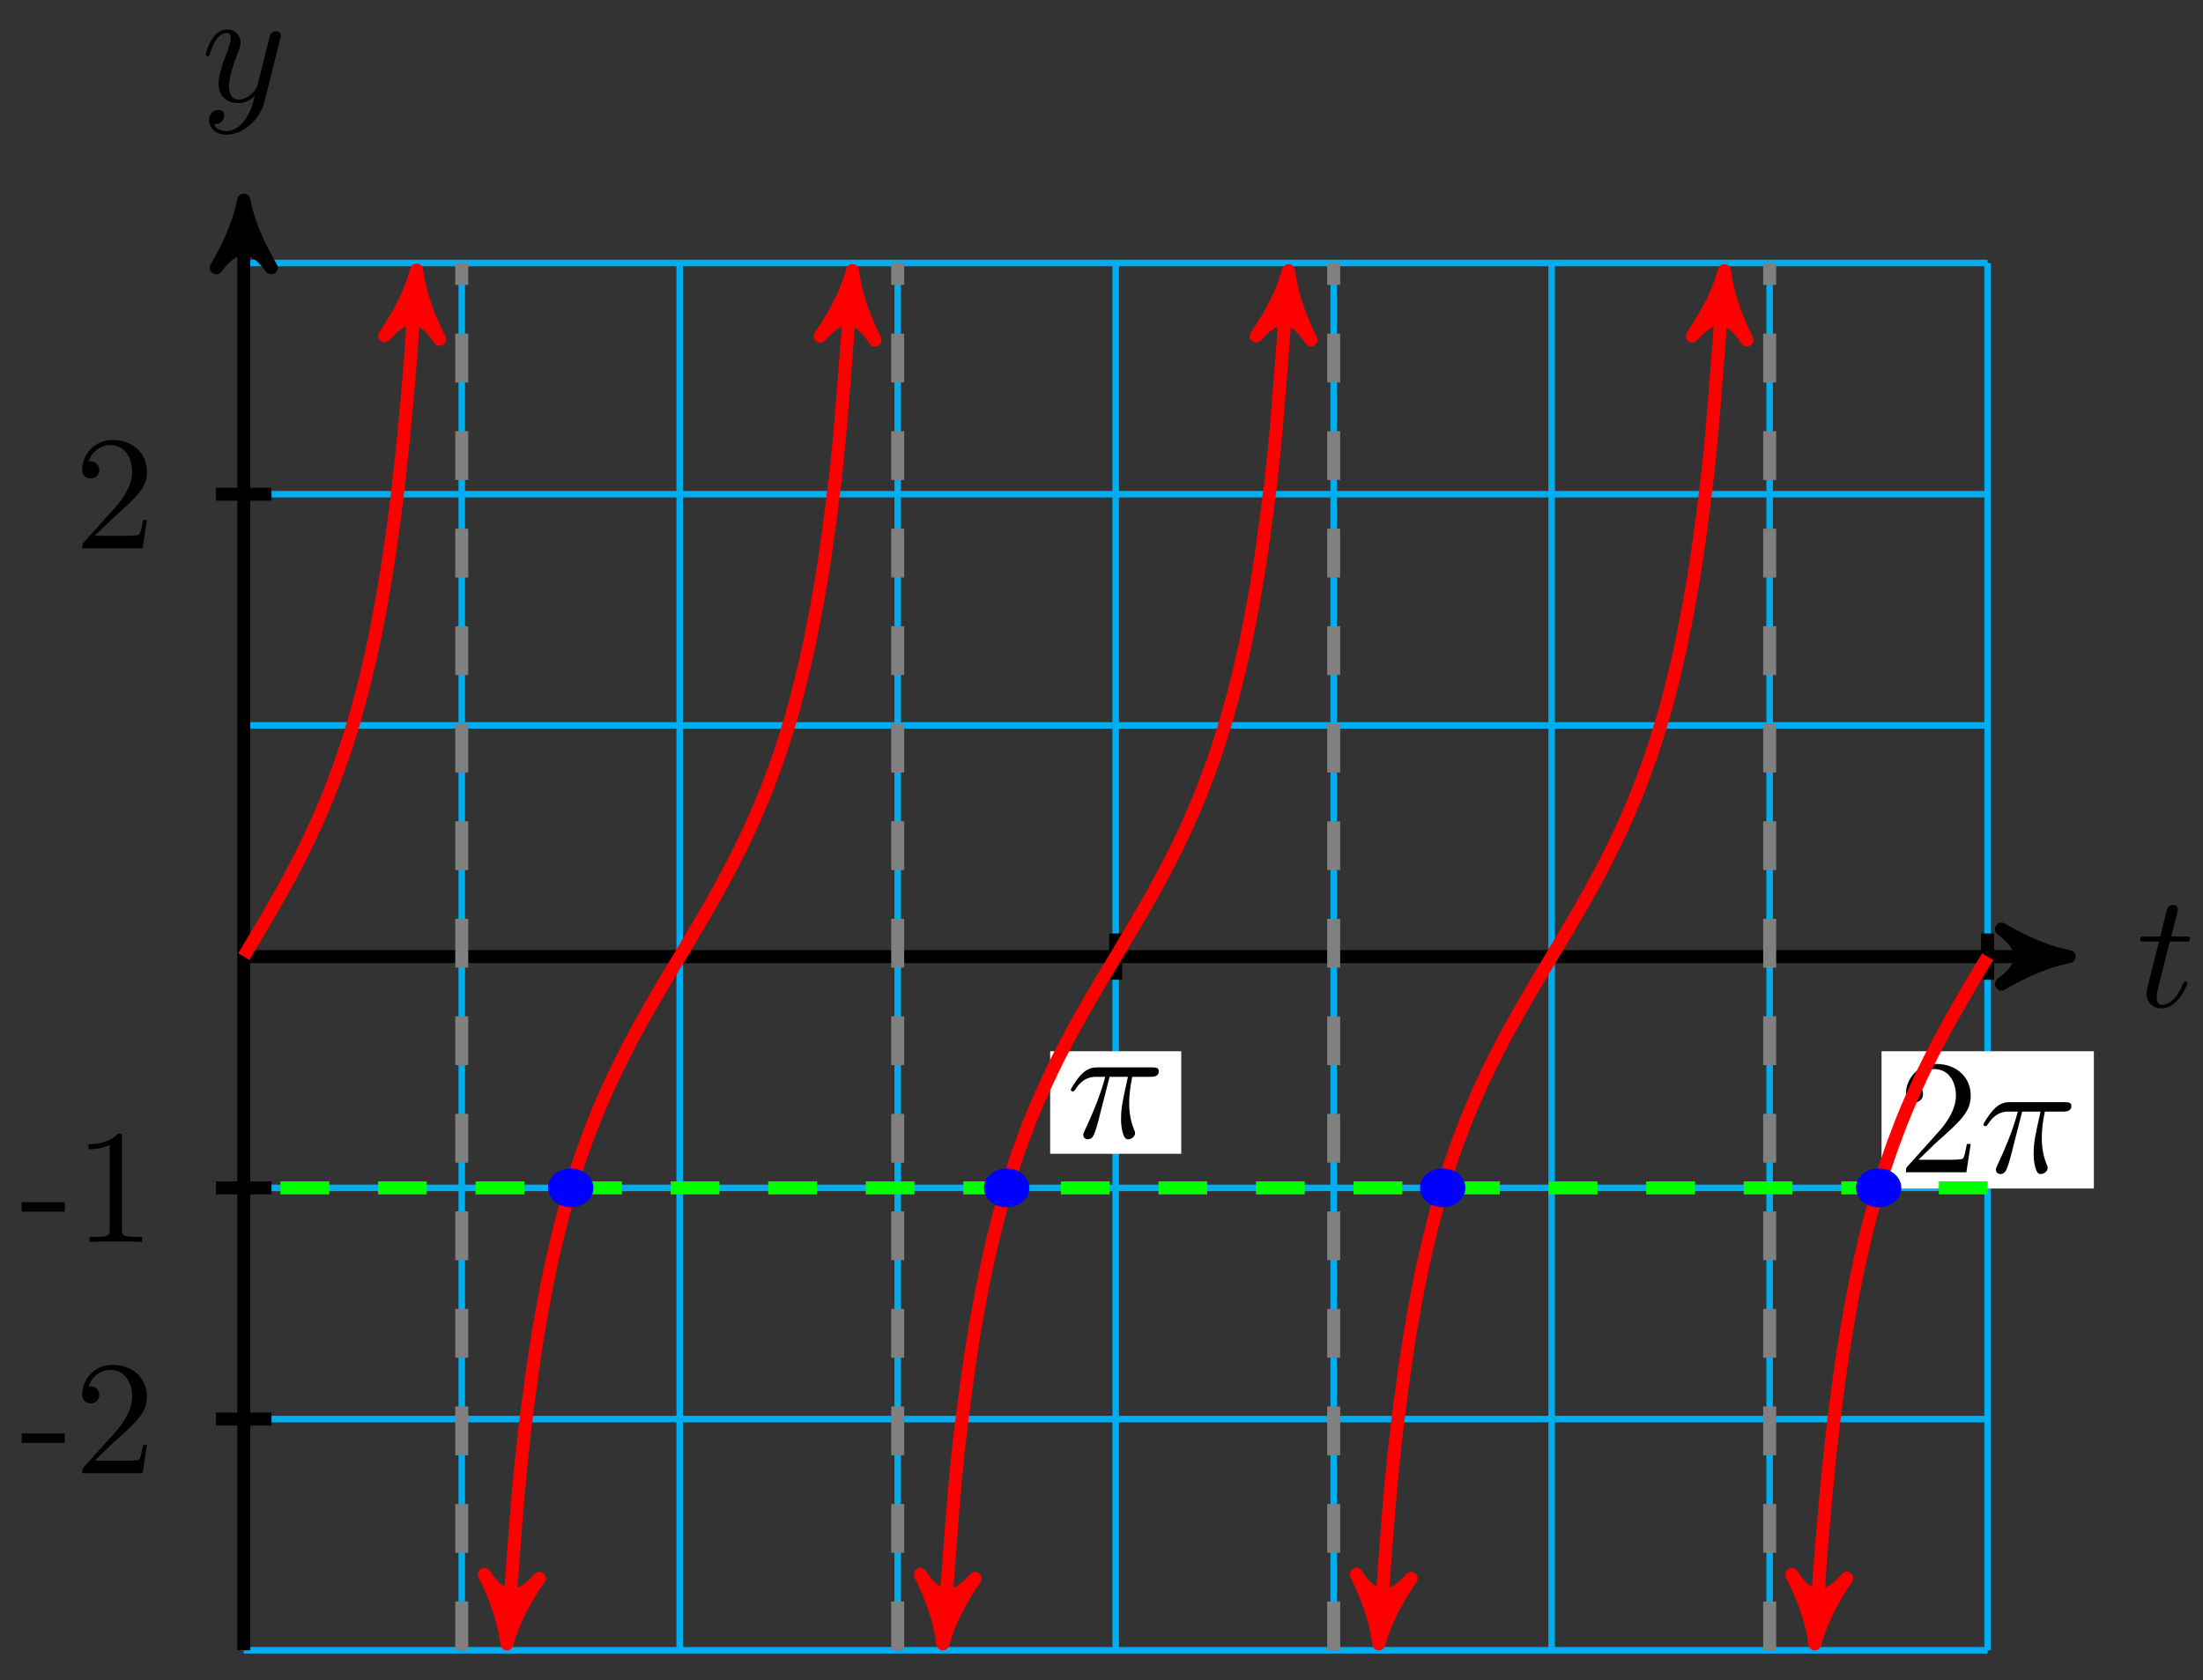 <?xml version="1.0" encoding="UTF-8"?>
<svg xmlns="http://www.w3.org/2000/svg" xmlns:xlink="http://www.w3.org/1999/xlink" width="135pt" height="103pt" viewBox="0 0 135 103" version="1.1">
<rect x="0" y="0" width="135" height="103" fill="#333333" stroke="none"/>
<defs>
<g>
<symbol overflow="visible" id="glyph0-0">
<path style="stroke:none;" d=""/>
</symbol>
<symbol overflow="visible" id="glyph0-1">
<path style="stroke:none;" d="M 2.047 -3.984 L 2.984 -3.984 C 3.188 -3.984 3.297 -3.984 3.297 -4.188 C 3.297 -4.297 3.188 -4.297 3.016 -4.297 L 2.141 -4.297 C 2.5 -5.719 2.547 -5.906 2.547 -5.969 C 2.547 -6.141 2.422 -6.234 2.25 -6.234 C 2.219 -6.234 1.938 -6.234 1.859 -5.875 L 1.469 -4.297 L 0.531 -4.297 C 0.328 -4.297 0.234 -4.297 0.234 -4.109 C 0.234 -3.984 0.312 -3.984 0.516 -3.984 L 1.391 -3.984 C 0.672 -1.156 0.625 -0.984 0.625 -0.812 C 0.625 -0.266 1 0.109 1.547 0.109 C 2.562 0.109 3.125 -1.344 3.125 -1.422 C 3.125 -1.531 3.047 -1.531 3.016 -1.531 C 2.922 -1.531 2.906 -1.5 2.859 -1.391 C 2.438 -0.344 1.906 -0.109 1.562 -0.109 C 1.359 -0.109 1.25 -0.234 1.25 -0.562 C 1.25 -0.812 1.281 -0.875 1.312 -1.047 Z M 2.047 -3.984 "/>
</symbol>
<symbol overflow="visible" id="glyph0-2">
<path style="stroke:none;" d="M 2.641 -3.719 L 3.766 -3.719 C 3.438 -2.25 3.344 -1.812 3.344 -1.141 C 3.344 -1 3.344 -0.734 3.422 -0.391 C 3.531 0.047 3.641 0.109 3.781 0.109 C 3.984 0.109 4.203 -0.062 4.203 -0.266 C 4.203 -0.328 4.203 -0.344 4.141 -0.484 C 3.844 -1.203 3.844 -1.859 3.844 -2.141 C 3.844 -2.656 3.922 -3.203 4.031 -3.719 L 5.156 -3.719 C 5.297 -3.719 5.656 -3.719 5.656 -4.062 C 5.656 -4.297 5.438 -4.297 5.25 -4.297 L 1.906 -4.297 C 1.688 -4.297 1.312 -4.297 0.875 -3.828 C 0.531 -3.438 0.266 -2.984 0.266 -2.938 C 0.266 -2.922 0.266 -2.828 0.391 -2.828 C 0.469 -2.828 0.484 -2.875 0.547 -2.953 C 1.031 -3.719 1.609 -3.719 1.812 -3.719 L 2.375 -3.719 C 2.062 -2.516 1.531 -1.312 1.109 -0.406 C 1.031 -0.25 1.031 -0.234 1.031 -0.156 C 1.031 0.031 1.188 0.109 1.312 0.109 C 1.609 0.109 1.688 -0.172 1.812 -0.531 C 1.953 -1 1.953 -1.016 2.078 -1.516 Z M 2.641 -3.719 "/>
</symbol>
<symbol overflow="visible" id="glyph0-3">
<path style="stroke:none;" d="M 4.844 -3.797 C 4.891 -3.938 4.891 -3.953 4.891 -4.031 C 4.891 -4.203 4.75 -4.297 4.594 -4.297 C 4.5 -4.297 4.344 -4.234 4.25 -4.094 C 4.234 -4.031 4.141 -3.734 4.109 -3.547 C 4.031 -3.297 3.969 -3.016 3.906 -2.75 L 3.453 -0.953 C 3.422 -0.812 2.984 -0.109 2.328 -0.109 C 1.828 -0.109 1.719 -0.547 1.719 -0.922 C 1.719 -1.375 1.891 -2 2.219 -2.875 C 2.375 -3.281 2.422 -3.391 2.422 -3.594 C 2.422 -4.031 2.109 -4.406 1.609 -4.406 C 0.656 -4.406 0.297 -2.953 0.297 -2.875 C 0.297 -2.766 0.391 -2.766 0.406 -2.766 C 0.516 -2.766 0.516 -2.797 0.562 -2.953 C 0.844 -3.891 1.234 -4.188 1.578 -4.188 C 1.656 -4.188 1.828 -4.188 1.828 -3.875 C 1.828 -3.625 1.719 -3.359 1.656 -3.172 C 1.25 -2.109 1.078 -1.547 1.078 -1.078 C 1.078 -0.188 1.703 0.109 2.297 0.109 C 2.688 0.109 3.016 -0.062 3.297 -0.344 C 3.172 0.172 3.047 0.672 2.656 1.203 C 2.391 1.531 2.016 1.828 1.562 1.828 C 1.422 1.828 0.969 1.797 0.797 1.406 C 0.953 1.406 1.094 1.406 1.219 1.281 C 1.328 1.203 1.422 1.062 1.422 0.875 C 1.422 0.562 1.156 0.531 1.062 0.531 C 0.828 0.531 0.5 0.688 0.5 1.172 C 0.5 1.672 0.938 2.047 1.562 2.047 C 2.578 2.047 3.609 1.141 3.891 0.016 Z M 4.844 -3.797 "/>
</symbol>
<symbol overflow="visible" id="glyph1-0">
<path style="stroke:none;" d=""/>
</symbol>
<symbol overflow="visible" id="glyph1-1">
<path style="stroke:none;" d="M 1.266 -0.766 L 2.328 -1.797 C 3.875 -3.172 4.469 -3.703 4.469 -4.703 C 4.469 -5.844 3.578 -6.641 2.359 -6.641 C 1.234 -6.641 0.5 -5.719 0.5 -4.828 C 0.5 -4.281 1 -4.281 1.031 -4.281 C 1.203 -4.281 1.547 -4.391 1.547 -4.812 C 1.547 -5.062 1.359 -5.328 1.016 -5.328 C 0.938 -5.328 0.922 -5.328 0.891 -5.312 C 1.109 -5.969 1.656 -6.328 2.234 -6.328 C 3.141 -6.328 3.562 -5.516 3.562 -4.703 C 3.562 -3.906 3.078 -3.125 2.516 -2.5 L 0.609 -0.375 C 0.5 -0.266 0.5 -0.234 0.5 0 L 4.203 0 L 4.469 -1.734 L 4.234 -1.734 C 4.172 -1.438 4.109 -1 4 -0.844 C 3.938 -0.766 3.281 -0.766 3.062 -0.766 Z M 1.266 -0.766 "/>
</symbol>
<symbol overflow="visible" id="glyph2-0">
<path style="stroke:none;" d=""/>
</symbol>
<symbol overflow="visible" id="glyph2-1">
<path style="stroke:none;" d="M 2.75 -1.859 L 2.75 -2.438 L 0.109 -2.438 L 0.109 -1.859 Z M 2.75 -1.859 "/>
</symbol>
<symbol overflow="visible" id="glyph2-2">
<path style="stroke:none;" d="M 4.469 -1.734 L 4.234 -1.734 C 4.172 -1.438 4.109 -1 4 -0.844 C 3.938 -0.766 3.281 -0.766 3.062 -0.766 L 1.266 -0.766 L 2.328 -1.797 C 3.875 -3.172 4.469 -3.703 4.469 -4.703 C 4.469 -5.844 3.578 -6.641 2.359 -6.641 C 1.234 -6.641 0.5 -5.719 0.5 -4.828 C 0.5 -4.281 1 -4.281 1.031 -4.281 C 1.203 -4.281 1.547 -4.391 1.547 -4.812 C 1.547 -5.062 1.359 -5.328 1.016 -5.328 C 0.938 -5.328 0.922 -5.328 0.891 -5.312 C 1.109 -5.969 1.656 -6.328 2.234 -6.328 C 3.141 -6.328 3.562 -5.516 3.562 -4.703 C 3.562 -3.906 3.078 -3.125 2.516 -2.5 L 0.609 -0.375 C 0.5 -0.266 0.5 -0.234 0.5 0 L 4.203 0 Z M 4.469 -1.734 "/>
</symbol>
<symbol overflow="visible" id="glyph2-3">
<path style="stroke:none;" d="M 4.172 0 L 4.172 -0.312 L 3.859 -0.312 C 2.953 -0.312 2.938 -0.422 2.938 -0.781 L 2.938 -6.375 C 2.938 -6.625 2.938 -6.641 2.703 -6.641 C 2.078 -6 1.203 -6 0.891 -6 L 0.891 -5.688 C 1.094 -5.688 1.672 -5.688 2.188 -5.953 L 2.188 -0.781 C 2.188 -0.422 2.156 -0.312 1.266 -0.312 L 0.953 -0.312 L 0.953 0 C 1.297 -0.031 2.156 -0.031 2.562 -0.031 C 2.953 -0.031 3.828 -0.031 4.172 0 Z M 4.172 0 "/>
</symbol>
</g>
</defs>
<g id="surface1">
<path style="fill:none;stroke-width:0.399;stroke-linecap:butt;stroke-linejoin:miter;stroke:rgb(0%,67.839%,93.729%);stroke-opacity:1;stroke-miterlimit:10;" d="M 0.001 -42.518 L 106.864 -42.518 M 0.001 -28.346 L 106.864 -28.346 M 0.001 -14.175 L 106.864 -14.175 M 0.001 0.001 L 106.864 0.001 M 0.001 14.173 L 106.864 14.173 M 0.001 28.345 L 106.864 28.345 M 0.001 42.517 L 106.864 42.517 M 0.001 -42.518 L 0.001 42.521 M 13.359 -42.518 L 13.359 42.521 M 26.715 -42.518 L 26.715 42.521 M 40.074 -42.518 L 40.074 42.521 M 53.432 -42.518 L 53.432 42.521 M 66.791 -42.518 L 66.791 42.521 M 80.147 -42.518 L 80.147 42.521 M 93.506 -42.518 L 93.506 42.521 M 106.864 -42.518 L 106.864 42.521 " transform="matrix(1,0,0,-1,14.937,58.638)"/>
<path style="fill:none;stroke-width:0.797;stroke-linecap:butt;stroke-linejoin:miter;stroke:rgb(0%,0%,0%);stroke-opacity:1;stroke-miterlimit:10;" d="M 0.001 0.001 L 110.821 0.001 " transform="matrix(1,0,0,-1,14.937,58.638)"/>
<path style="fill-rule:nonzero;fill:rgb(0%,0%,0%);fill-opacity:1;stroke-width:0.797;stroke-linecap:butt;stroke-linejoin:round;stroke:rgb(0%,0%,0%);stroke-opacity:1;stroke-miterlimit:10;" d="M 1.037 0.001 C -0.26 0.259 -1.553 0.779 -3.108 1.685 C -1.553 0.517 -1.553 -0.518 -3.108 -1.682 C -1.553 -0.776 -0.26 -0.26 1.037 0.001 Z M 1.037 0.001 " transform="matrix(1,0,0,-1,125.76,58.638)"/>
<g style="fill:rgb(0%,0%,0%);fill-opacity:1;">
  <use xlink:href="#glyph0-1" x="130.914" y="61.702"/>
</g>
<path style="fill:none;stroke-width:0.797;stroke-linecap:butt;stroke-linejoin:miter;stroke:rgb(0%,0%,0%);stroke-opacity:1;stroke-miterlimit:10;" d="M 53.432 1.419 L 53.432 -1.417 " transform="matrix(1,0,0,-1,14.937,58.638)"/>
<path style=" stroke:none;fill-rule:nonzero;fill:rgb(100%,100%,100%);fill-opacity:1;" d="M 64.355 70.723 L 72.387 70.723 L 72.387 64.438 L 64.355 64.438 Z M 64.355 70.723 "/>
<g style="fill:rgb(0%,0%,0%);fill-opacity:1;">
  <use xlink:href="#glyph0-2" x="65.354" y="69.725"/>
</g>
<path style="fill:none;stroke-width:0.797;stroke-linecap:butt;stroke-linejoin:miter;stroke:rgb(0%,0%,0%);stroke-opacity:1;stroke-miterlimit:10;" d="M 106.864 1.419 L 106.864 -1.417 " transform="matrix(1,0,0,-1,14.937,58.638)"/>
<path style=" stroke:none;fill-rule:nonzero;fill:rgb(100%,100%,100%);fill-opacity:1;" d="M 115.301 72.852 L 128.312 72.852 L 128.312 64.438 L 115.301 64.438 Z M 115.301 72.852 "/>
<g style="fill:rgb(0%,0%,0%);fill-opacity:1;">
  <use xlink:href="#glyph1-1" x="116.297" y="71.856"/>
</g>
<g style="fill:rgb(0%,0%,0%);fill-opacity:1;">
  <use xlink:href="#glyph0-2" x="121.278" y="71.856"/>
</g>
<path style="fill:none;stroke-width:0.797;stroke-linecap:butt;stroke-linejoin:miter;stroke:rgb(0%,0%,0%);stroke-opacity:1;stroke-miterlimit:10;" d="M 0.001 -42.518 L 0.001 45.337 " transform="matrix(1,0,0,-1,14.937,58.638)"/>
<path style="fill-rule:nonzero;fill:rgb(0%,0%,0%);fill-opacity:1;stroke-width:0.797;stroke-linecap:butt;stroke-linejoin:round;stroke:rgb(0%,0%,0%);stroke-opacity:1;stroke-miterlimit:10;" d="M 1.035 -0.001 C -0.258 0.257 -1.555 0.777 -3.11 1.683 C -1.555 0.519 -1.555 -0.516 -3.11 -1.684 C -1.555 -0.778 -0.258 -0.258 1.035 -0.001 Z M 1.035 -0.001 " transform="matrix(0,-1,-1,0,14.937,13.3)"/>
<g style="fill:rgb(0%,0%,0%);fill-opacity:1;">
  <use xlink:href="#glyph0-3" x="12.316" y="6.209"/>
</g>
<path style="fill:none;stroke-width:0.797;stroke-linecap:butt;stroke-linejoin:miter;stroke:rgb(0%,0%,0%);stroke-opacity:1;stroke-miterlimit:10;" d="M 1.7 -28.346 L -1.703 -28.346 " transform="matrix(1,0,0,-1,14.937,58.638)"/>
<g style="fill:rgb(0%,0%,0%);fill-opacity:1;">
  <use xlink:href="#glyph2-1" x="1.218" y="90.302"/>
  <use xlink:href="#glyph2-2" x="4.535" y="90.302"/>
</g>
<path style="fill:none;stroke-width:0.797;stroke-linecap:butt;stroke-linejoin:miter;stroke:rgb(0%,0%,0%);stroke-opacity:1;stroke-miterlimit:10;" d="M 1.7 28.345 L -1.703 28.345 " transform="matrix(1,0,0,-1,14.937,58.638)"/>
<g style="fill:rgb(0%,0%,0%);fill-opacity:1;">
  <use xlink:href="#glyph2-2" x="4.536" y="33.609"/>
</g>
<path style="fill:none;stroke-width:0.797;stroke-linecap:butt;stroke-linejoin:miter;stroke:rgb(0%,0%,0%);stroke-opacity:1;stroke-miterlimit:10;" d="M 1.7 -14.175 L -1.703 -14.175 " transform="matrix(1,0,0,-1,14.937,58.638)"/>
<g style="fill:rgb(0%,0%,0%);fill-opacity:1;">
  <use xlink:href="#glyph2-1" x="1.218" y="76.129"/>
  <use xlink:href="#glyph2-3" x="4.535" y="76.129"/>
</g>
<path style="fill:none;stroke-width:0.797;stroke-linecap:butt;stroke-linejoin:miter;stroke:rgb(50%,50%,50%);stroke-opacity:1;stroke-dasharray:2.989,2.989;stroke-miterlimit:10;" d="M 13.359 -42.518 L 13.359 42.521 " transform="matrix(1,0,0,-1,14.937,58.638)"/>
<path style="fill:none;stroke-width:0.797;stroke-linecap:butt;stroke-linejoin:miter;stroke:rgb(50%,50%,50%);stroke-opacity:1;stroke-dasharray:2.989,2.989;stroke-miterlimit:10;" d="M 40.074 -42.518 L 40.074 42.521 " transform="matrix(1,0,0,-1,14.937,58.638)"/>
<path style="fill:none;stroke-width:0.797;stroke-linecap:butt;stroke-linejoin:miter;stroke:rgb(50%,50%,50%);stroke-opacity:1;stroke-dasharray:2.989,2.989;stroke-miterlimit:10;" d="M 66.791 -42.518 L 66.791 42.521 " transform="matrix(1,0,0,-1,14.937,58.638)"/>
<path style="fill:none;stroke-width:0.797;stroke-linecap:butt;stroke-linejoin:miter;stroke:rgb(50%,50%,50%);stroke-opacity:1;stroke-dasharray:2.989,2.989;stroke-miterlimit:10;" d="M 93.509 -42.518 L 93.509 42.521 " transform="matrix(1,0,0,-1,14.937,58.638)"/>
<path style="fill:none;stroke-width:0.797;stroke-linecap:butt;stroke-linejoin:miter;stroke:rgb(100%,0%,0%);stroke-opacity:1;stroke-miterlimit:10;" d="M 0.001 0.001 C 0.001 0.001 0.321 0.533 0.442 0.74 C 0.567 0.943 0.762 1.271 0.883 1.478 C 1.008 1.685 1.204 2.021 1.329 2.232 C 1.45 2.439 1.649 2.779 1.77 2.993 C 1.891 3.208 2.09 3.552 2.211 3.771 C 2.336 3.993 2.532 4.349 2.657 4.575 C 2.778 4.802 2.973 5.169 3.098 5.404 C 3.219 5.638 3.418 6.021 3.539 6.267 C 3.664 6.509 3.86 6.911 3.981 7.169 C 4.106 7.427 4.301 7.849 4.426 8.122 C 4.547 8.392 4.746 8.841 4.868 9.13 C 4.989 9.423 5.188 9.9 5.309 10.212 C 5.434 10.525 5.629 11.04 5.754 11.376 C 5.875 11.716 6.071 12.275 6.196 12.646 C 6.317 13.013 6.516 13.626 6.637 14.036 C 6.762 14.443 6.957 15.122 7.078 15.575 C 7.203 16.029 7.399 16.794 7.524 17.306 C 7.645 17.818 7.84 18.685 7.965 19.271 C 8.086 19.857 8.285 20.849 8.406 21.533 C 8.531 22.212 8.727 23.376 8.848 24.185 C 8.973 24.993 9.168 26.372 9.293 27.349 C 9.414 28.326 9.613 30.013 9.735 31.228 C 9.856 32.443 10.055 34.548 10.176 36.111 C 10.301 37.673 10.621 42.482 10.524 41.048 " transform="matrix(1,0,0,-1,14.937,58.638)"/>
<path style="fill-rule:nonzero;fill:rgb(100%,0%,0%);fill-opacity:1;stroke-width:0.797;stroke-linecap:butt;stroke-linejoin:round;stroke:rgb(100%,0%,0%);stroke-opacity:1;stroke-miterlimit:10;" d="M 1.036 -0.001 C -0.258 0.258 -1.553 0.779 -3.109 1.685 C -1.555 0.516 -1.553 -0.517 -3.108 -1.685 C -1.555 -0.776 -0.259 -0.259 1.036 -0.001 Z M 1.036 -0.001 " transform="matrix(0.066,-0.998,-0.998,-0.066,25.462,17.588)"/>
<path style="fill:none;stroke-width:0.797;stroke-linecap:butt;stroke-linejoin:miter;stroke:rgb(100%,0%,0%);stroke-opacity:1;stroke-miterlimit:10;" d="M 16.199 -41.089 C 16.734 -33.792 16.734 -33.792 16.98 -31.249 C 17.227 -28.706 17.617 -25.862 17.863 -24.198 C 18.109 -22.538 18.504 -20.475 18.75 -19.28 C 18.996 -18.085 19.391 -16.503 19.633 -15.585 C 19.879 -14.667 20.273 -13.397 20.519 -12.651 C 20.766 -11.909 21.16 -10.846 21.406 -10.217 C 21.648 -9.589 22.043 -8.675 22.289 -8.128 C 22.535 -7.577 22.93 -6.764 23.176 -6.272 C 23.422 -5.776 23.812 -5.034 24.058 -4.577 C 24.304 -4.124 24.699 -3.425 24.945 -2.999 C 25.191 -2.569 25.582 -1.897 25.828 -1.483 C 26.074 -1.069 26.468 -0.413 26.715 -0.003 C 26.961 0.408 27.355 1.06 27.597 1.478 C 27.843 1.892 28.238 2.56 28.484 2.99 C 28.73 3.419 29.125 4.115 29.371 4.572 C 29.613 5.025 30.007 5.771 30.254 6.259 C 30.5 6.751 30.894 7.568 31.14 8.115 C 31.386 8.665 31.777 9.579 32.023 10.208 C 32.269 10.833 32.664 11.892 32.91 12.638 C 33.156 13.38 33.55 14.65 33.792 15.568 C 34.039 16.49 34.433 18.064 34.679 19.259 C 34.925 20.451 35.32 22.513 35.566 24.169 C 35.808 25.826 36.203 28.669 36.449 31.208 C 36.695 33.743 37.335 42.447 37.23 41.013 " transform="matrix(1,0,0,-1,14.937,58.638)"/>
<path style="fill-rule:nonzero;fill:rgb(100%,0%,0%);fill-opacity:1;stroke-width:0.797;stroke-linecap:butt;stroke-linejoin:round;stroke:rgb(100%,0%,0%);stroke-opacity:1;stroke-miterlimit:10;" d="M 1.037 0.002 C -0.259 0.259 -1.554 0.775 -3.109 1.684 C -1.555 0.517 -1.553 -0.517 -3.109 -1.685 C -1.554 -0.776 -0.26 -0.258 1.037 0.002 Z M 1.037 0.002 " transform="matrix(-0.073,0.997,0.997,0.073,31.137,99.727)"/>
<path style="fill-rule:nonzero;fill:rgb(100%,0%,0%);fill-opacity:1;stroke-width:0.797;stroke-linecap:butt;stroke-linejoin:round;stroke:rgb(100%,0%,0%);stroke-opacity:1;stroke-miterlimit:10;" d="M 1.036 0.001 C -0.26 0.258 -1.555 0.778 -3.11 1.682 C -1.556 0.519 -1.554 -0.519 -3.11 -1.682 C -1.554 -0.777 -0.261 -0.259 1.036 0.001 Z M 1.036 0.001 " transform="matrix(0.073,-0.997,-0.997,-0.073,52.167,17.623)"/>
<path style="fill:none;stroke-width:0.797;stroke-linecap:butt;stroke-linejoin:miter;stroke:rgb(100%,0%,0%);stroke-opacity:1;stroke-miterlimit:10;" d="M 42.917 -41.089 C 43.452 -33.792 43.452 -33.792 43.695 -31.249 C 43.941 -28.706 44.335 -25.858 44.581 -24.198 C 44.827 -22.538 45.222 -20.475 45.468 -19.28 C 45.71 -18.085 46.105 -16.503 46.351 -15.585 C 46.597 -14.667 46.991 -13.397 47.237 -12.651 C 47.483 -11.909 47.874 -10.846 48.12 -10.217 C 48.366 -9.589 48.761 -8.675 49.007 -8.128 C 49.253 -7.577 49.644 -6.76 49.89 -6.268 C 50.136 -5.776 50.53 -5.034 50.776 -4.577 C 51.022 -4.124 51.417 -3.425 51.659 -2.995 C 51.905 -2.569 52.3 -1.897 52.546 -1.483 C 52.792 -1.069 53.186 -0.413 53.432 -0.003 C 53.675 0.408 54.069 1.06 54.315 1.478 C 54.561 1.892 54.956 2.56 55.202 2.99 C 55.448 3.419 55.839 4.115 56.085 4.572 C 56.331 5.025 56.725 5.771 56.971 6.259 C 57.218 6.751 57.612 7.568 57.854 8.118 C 58.1 8.665 58.495 9.579 58.741 10.208 C 58.987 10.833 59.382 11.892 59.628 12.638 C 59.87 13.38 60.264 14.65 60.51 15.568 C 60.756 16.486 61.151 18.064 61.397 19.259 C 61.643 20.451 62.034 22.513 62.28 24.169 C 62.526 25.826 62.92 28.669 63.167 31.208 C 63.413 33.743 64.049 42.447 63.944 41.017 " transform="matrix(1,0,0,-1,14.937,58.638)"/>
<path style="fill-rule:nonzero;fill:rgb(100%,0%,0%);fill-opacity:1;stroke-width:0.797;stroke-linecap:butt;stroke-linejoin:round;stroke:rgb(100%,0%,0%);stroke-opacity:1;stroke-miterlimit:10;" d="M 1.037 -0.001 C -0.259 0.26 -1.554 0.777 -3.109 1.685 C -1.555 0.518 -1.553 -0.52 -3.109 -1.683 C -1.554 -0.778 -0.26 -0.261 1.037 -0.001 Z M 1.037 -0.001 " transform="matrix(-0.073,0.997,0.997,0.073,57.854,99.727)"/>
<path style="fill-rule:nonzero;fill:rgb(100%,0%,0%);fill-opacity:1;stroke-width:0.797;stroke-linecap:butt;stroke-linejoin:round;stroke:rgb(100%,0%,0%);stroke-opacity:1;stroke-miterlimit:10;" d="M 1.034 -0.001 C -0.258 0.261 -1.553 0.777 -3.108 1.685 C -1.554 0.518 -1.556 -0.52 -3.108 -1.684 C -1.553 -0.778 -0.259 -0.26 1.034 -0.001 Z M 1.034 -0.001 " transform="matrix(0.073,-0.997,-0.997,-0.073,78.884,17.621)"/>
<path style="fill:none;stroke-width:0.797;stroke-linecap:butt;stroke-linejoin:miter;stroke:rgb(100%,0%,0%);stroke-opacity:1;stroke-miterlimit:10;" d="M 69.631 -41.092 C 70.166 -33.792 70.166 -33.792 70.412 -31.249 C 70.659 -28.71 71.053 -25.862 71.299 -24.198 C 71.541 -22.538 71.936 -20.475 72.182 -19.28 C 72.428 -18.085 72.823 -16.507 73.069 -15.585 C 73.315 -14.667 73.705 -13.397 73.951 -12.651 C 74.197 -11.909 74.592 -10.846 74.838 -10.217 C 75.084 -9.589 75.475 -8.675 75.721 -8.128 C 75.967 -7.577 76.361 -6.764 76.608 -6.272 C 76.854 -5.78 77.248 -5.034 77.49 -4.577 C 77.736 -4.124 78.131 -3.428 78.377 -2.999 C 78.623 -2.569 79.018 -1.897 79.264 -1.483 C 79.506 -1.069 79.9 -0.413 80.147 -0.003 C 80.393 0.408 80.787 1.06 81.033 1.474 C 81.279 1.892 81.67 2.56 81.916 2.99 C 82.162 3.419 82.557 4.115 82.803 4.568 C 83.049 5.025 83.443 5.767 83.685 6.259 C 83.932 6.751 84.326 7.568 84.572 8.115 C 84.818 8.661 85.213 9.579 85.459 10.208 C 85.701 10.833 86.096 11.892 86.342 12.638 C 86.588 13.38 86.982 14.65 87.228 15.568 C 87.474 16.486 87.865 18.068 88.111 19.259 C 88.357 20.451 88.752 22.509 88.998 24.169 C 89.244 25.826 89.635 28.669 89.881 31.204 C 90.127 33.74 90.767 42.443 90.662 41.013 " transform="matrix(1,0,0,-1,14.937,58.638)"/>
<path style="fill-rule:nonzero;fill:rgb(100%,0%,0%);fill-opacity:1;stroke-width:0.797;stroke-linecap:butt;stroke-linejoin:round;stroke:rgb(100%,0%,0%);stroke-opacity:1;stroke-miterlimit:10;" d="M 1.036 0 C -0.26 0.258 -1.555 0.778 -3.11 1.683 C -1.556 0.52 -1.555 -0.518 -3.107 -1.682 C -1.555 -0.777 -0.257 -0.259 1.036 0 Z M 1.036 0 " transform="matrix(-0.073,0.997,0.997,0.073,84.571,99.729)"/>
<path style="fill-rule:nonzero;fill:rgb(100%,0%,0%);fill-opacity:1;stroke-width:0.797;stroke-linecap:butt;stroke-linejoin:round;stroke:rgb(100%,0%,0%);stroke-opacity:1;stroke-miterlimit:10;" d="M 1.035 0.002 C -0.261 0.259 -1.553 0.779 -3.107 1.683 C -1.553 0.517 -1.555 -0.518 -3.107 -1.685 C -1.556 -0.776 -0.258 -0.258 1.035 0.002 Z M 1.035 0.002 " transform="matrix(0.073,-0.997,-0.997,-0.073,105.602,17.626)"/>
<path style="fill:none;stroke-width:0.797;stroke-linecap:butt;stroke-linejoin:miter;stroke:rgb(100%,0%,0%);stroke-opacity:1;stroke-miterlimit:10;" d="M 96.337 -41.092 C 96.564 -37.702 96.564 -37.702 96.685 -36.139 C 96.81 -34.577 97.005 -32.467 97.13 -31.249 C 97.251 -30.034 97.447 -28.346 97.572 -27.37 C 97.693 -26.389 97.892 -25.007 98.013 -24.198 C 98.138 -23.393 98.333 -22.229 98.455 -21.546 C 98.58 -20.862 98.775 -19.866 98.9 -19.28 C 99.021 -18.694 99.22 -17.827 99.341 -17.315 C 99.462 -16.803 99.662 -16.038 99.783 -15.585 C 99.908 -15.132 100.103 -14.448 100.228 -14.042 C 100.349 -13.635 100.544 -13.022 100.669 -12.651 C 100.79 -12.284 100.99 -11.721 101.111 -11.385 C 101.236 -11.046 101.431 -10.53 101.552 -10.217 C 101.677 -9.905 101.872 -9.428 101.997 -9.135 C 102.119 -8.846 102.318 -8.397 102.439 -8.128 C 102.56 -7.854 102.759 -7.432 102.88 -7.175 C 103.005 -6.917 103.201 -6.514 103.326 -6.272 C 103.447 -6.026 103.642 -5.643 103.767 -5.409 C 103.888 -5.175 104.087 -4.803 104.208 -4.577 C 104.333 -4.35 104.529 -3.995 104.65 -3.776 C 104.775 -3.557 104.97 -3.21 105.095 -2.999 C 105.216 -2.784 105.415 -2.444 105.536 -2.233 C 105.657 -2.022 105.857 -1.69 105.978 -1.483 C 106.103 -1.276 106.298 -0.948 106.423 -0.741 C 106.544 -0.538 106.864 -0.003 106.864 -0.003 " transform="matrix(1,0,0,-1,14.937,58.638)"/>
<path style="fill-rule:nonzero;fill:rgb(100%,0%,0%);fill-opacity:1;stroke-width:0.797;stroke-linecap:butt;stroke-linejoin:round;stroke:rgb(100%,0%,0%);stroke-opacity:1;stroke-miterlimit:10;" d="M 1.035 0.001 C -0.258 0.259 -1.553 0.776 -3.109 1.683 C -1.556 0.518 -1.554 -0.52 -3.109 -1.684 C -1.556 -0.778 -0.259 -0.257 1.035 0.001 Z M 1.035 0.001 " transform="matrix(-0.066,0.998,0.998,0.066,111.279,99.729)"/>
<path style="fill:none;stroke-width:0.797;stroke-linecap:butt;stroke-linejoin:miter;stroke:rgb(0%,100%,0%);stroke-opacity:1;stroke-dasharray:2.989,2.989;stroke-miterlimit:10;" d="M 106.864 -14.175 L 0.001 -14.175 " transform="matrix(1,0,0,-1,14.937,58.638)"/>
<path style="fill-rule:nonzero;fill:rgb(0%,0%,100%);fill-opacity:1;stroke-width:0.399;stroke-linecap:butt;stroke-linejoin:miter;stroke:rgb(0%,0%,100%);stroke-opacity:1;stroke-miterlimit:10;" d="M 21.226 -14.175 C 21.226 -13.624 20.695 -13.182 20.039 -13.182 C 19.379 -13.182 18.848 -13.624 18.848 -14.175 C 18.848 -14.721 19.379 -15.167 20.039 -15.167 C 20.695 -15.167 21.226 -14.721 21.226 -14.175 Z M 21.226 -14.175 " transform="matrix(1,0,0,-1,14.937,58.638)"/>
<path style="fill-rule:nonzero;fill:rgb(0%,0%,100%);fill-opacity:1;stroke-width:0.399;stroke-linecap:butt;stroke-linejoin:miter;stroke:rgb(0%,0%,100%);stroke-opacity:1;stroke-miterlimit:10;" d="M 47.944 -14.175 C 47.944 -13.624 47.413 -13.182 46.753 -13.182 C 46.097 -13.182 45.562 -13.624 45.562 -14.175 C 45.562 -14.721 46.097 -15.167 46.753 -15.167 C 47.413 -15.167 47.944 -14.721 47.944 -14.175 Z M 47.944 -14.175 " transform="matrix(1,0,0,-1,14.937,58.638)"/>
<path style="fill-rule:nonzero;fill:rgb(0%,0%,100%);fill-opacity:1;stroke-width:0.399;stroke-linecap:butt;stroke-linejoin:miter;stroke:rgb(0%,0%,100%);stroke-opacity:1;stroke-miterlimit:10;" d="M 74.662 -14.175 C 74.662 -13.624 74.127 -13.182 73.471 -13.182 C 72.811 -13.182 72.28 -13.624 72.28 -14.175 C 72.28 -14.721 72.811 -15.167 73.471 -15.167 C 74.127 -15.167 74.662 -14.721 74.662 -14.175 Z M 74.662 -14.175 " transform="matrix(1,0,0,-1,14.937,58.638)"/>
<path style="fill-rule:nonzero;fill:rgb(0%,0%,100%);fill-opacity:1;stroke-width:0.399;stroke-linecap:butt;stroke-linejoin:miter;stroke:rgb(0%,0%,100%);stroke-opacity:1;stroke-miterlimit:10;" d="M 101.376 -14.175 C 101.376 -13.624 100.845 -13.182 100.185 -13.182 C 99.529 -13.182 98.998 -13.624 98.998 -14.175 C 98.998 -14.721 99.529 -15.167 100.185 -15.167 C 100.845 -15.167 101.376 -14.721 101.376 -14.175 Z M 101.376 -14.175 " transform="matrix(1,0,0,-1,14.937,58.638)"/>
</g>
</svg>
